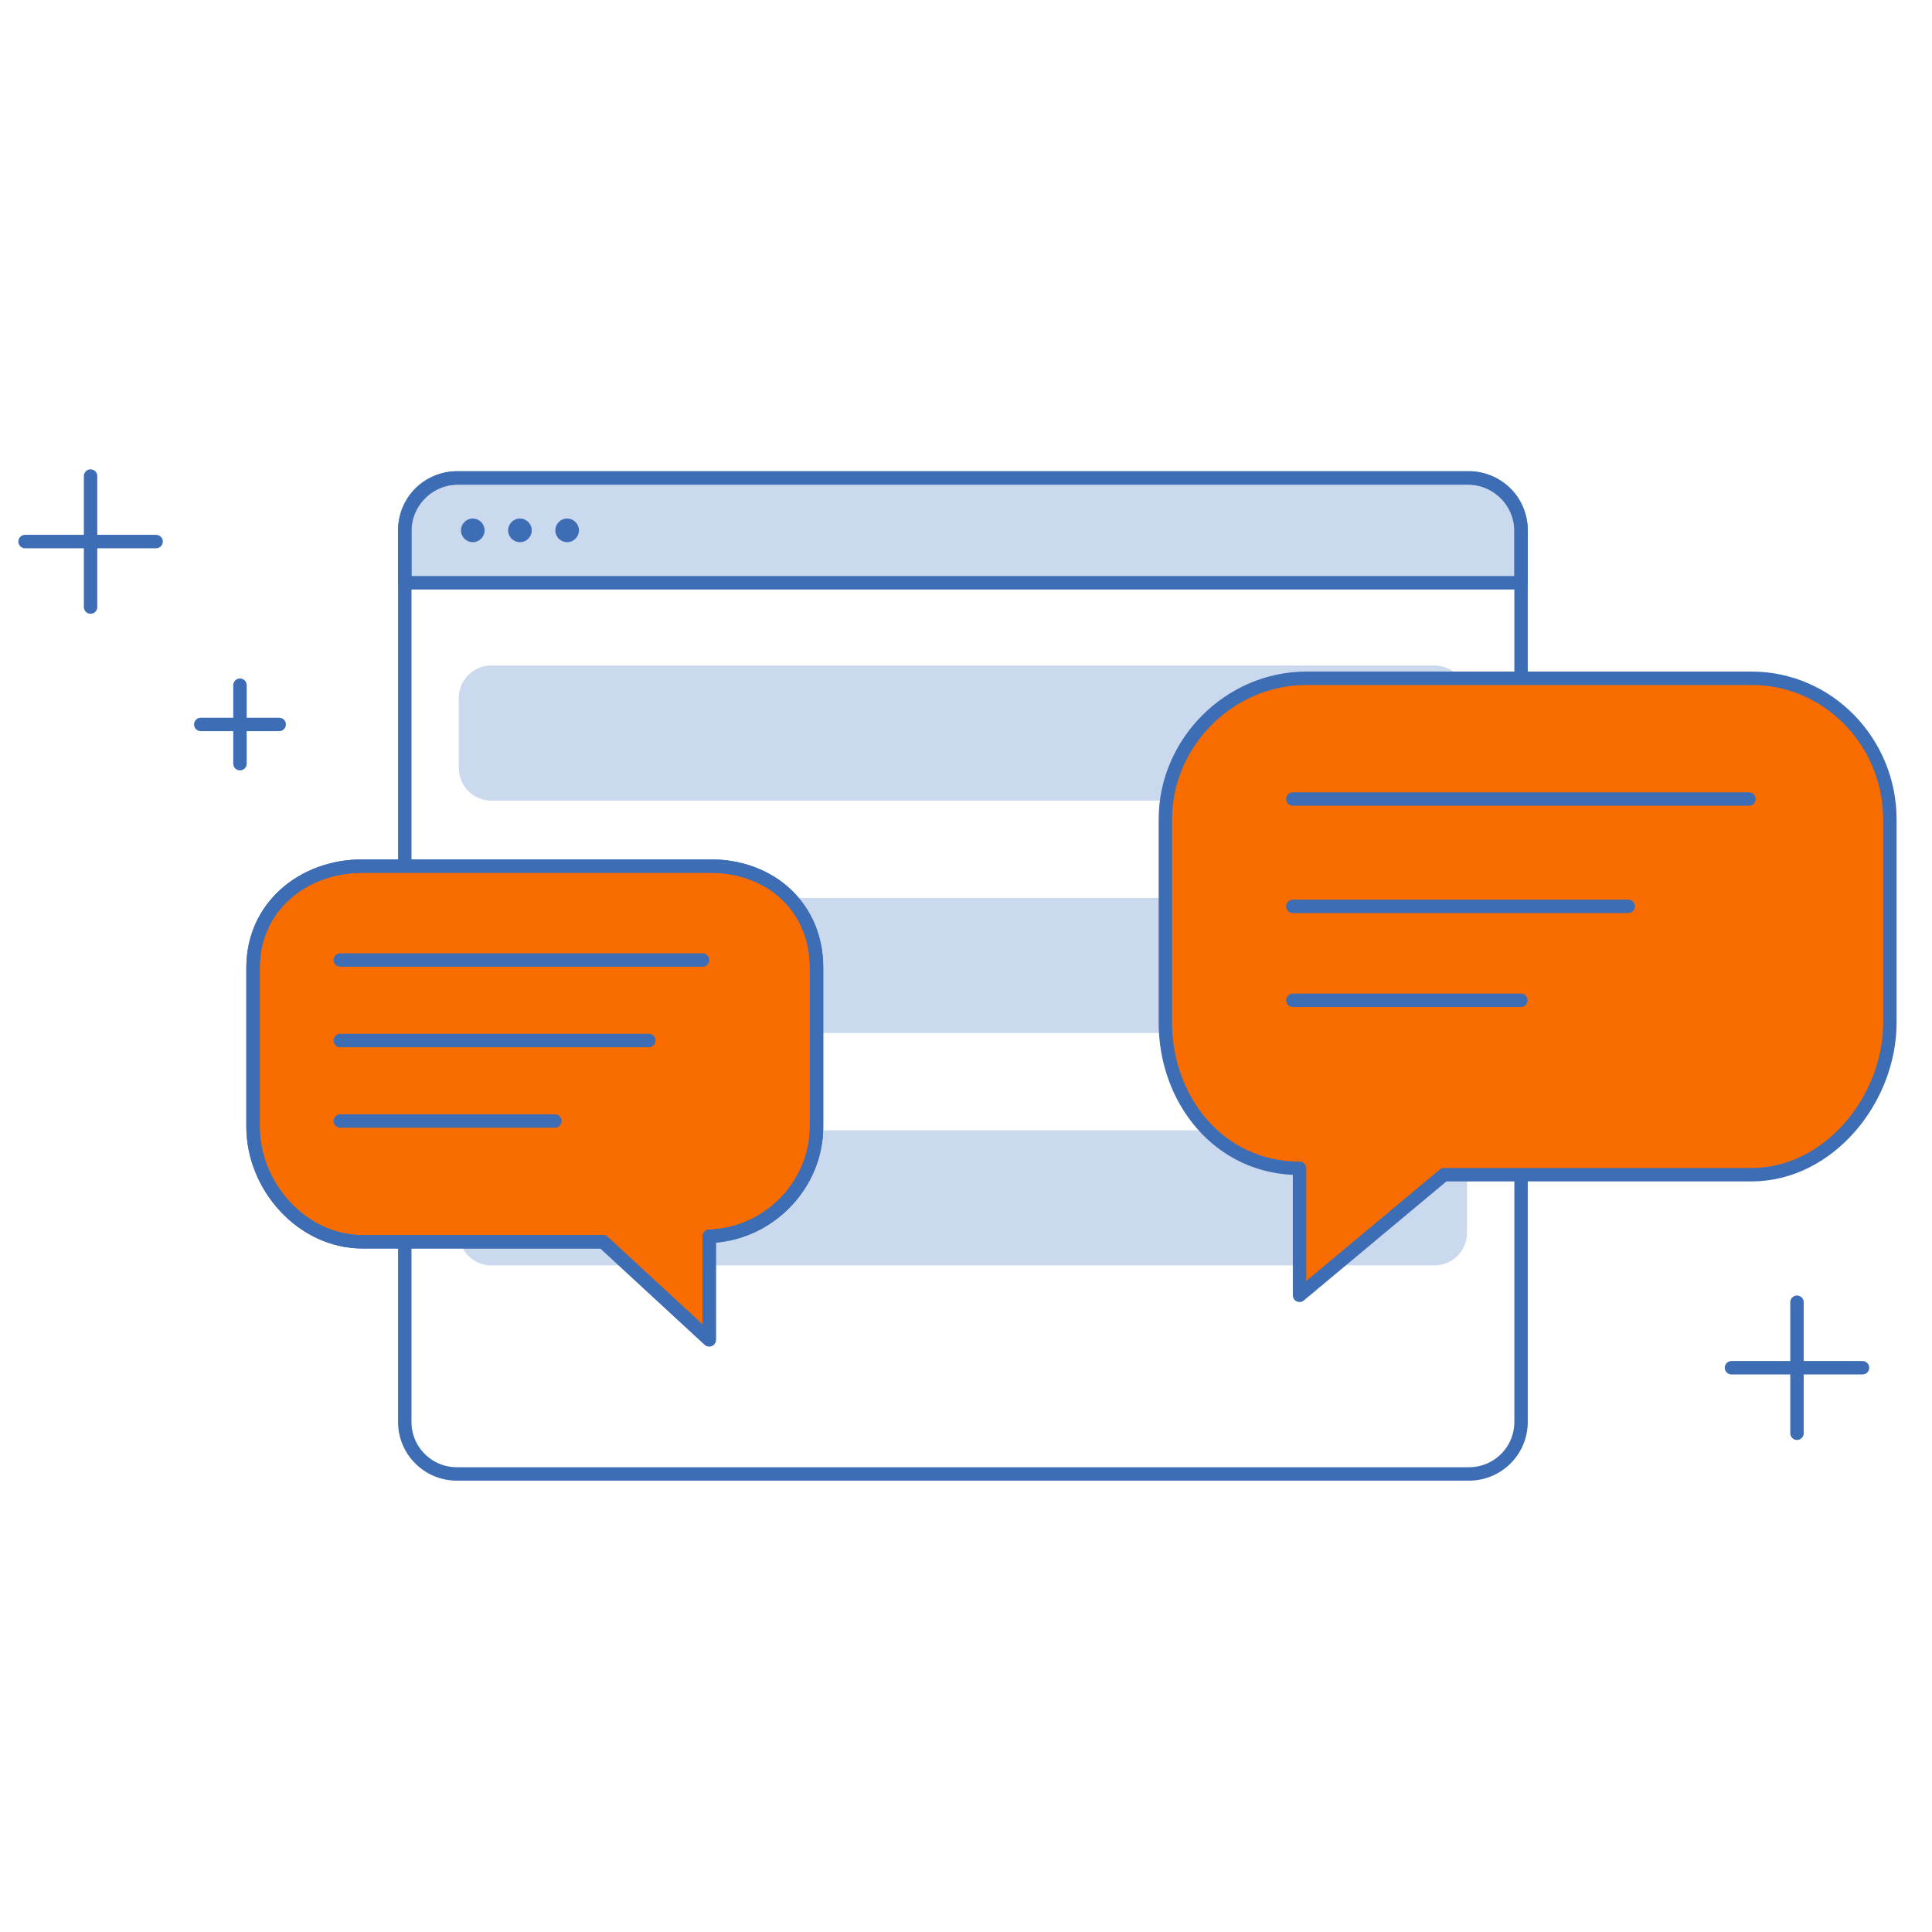 <svg xmlns="http://www.w3.org/2000/svg" viewBox="0 0 144 144" id="Media">
  <path fill="none" stroke="#3d6db4" stroke-linecap="round" stroke-linejoin="round" stroke-miterlimit="10" d="M30.169 64.158v-24.67a3.876 3.876 0 0 1 3.865-3.865h75.472a3.876 3.876 0 0 1 3.865 3.865v11.125m0 36.467v18.913a3.876 3.876 0 0 1-3.865 3.865H34.034a3.876 3.876 0 0 1-3.865-3.865V92.289" class="colorStroke3d6cb4 svgStroke"></path>
  <path fill="#5281c8" d="M30.169 43.436V39.6a3.988 3.988 0 0 1 3.977-3.977h75.25a3.988 3.988 0 0 1 3.977 3.977v3.836H30.169z" opacity=".3" class="color528ac8 svgShape"></path>
  <path fill="none" stroke="#3d6db4" stroke-linecap="round" stroke-linejoin="round" stroke-miterlimit="10" d="M30.169 43.436V39.6a3.988 3.988 0 0 1 3.977-3.977h75.25a3.988 3.988 0 0 1 3.977 3.977v3.836H30.169z" class="colorStroke3d6cb4 svgStroke"></path>
  <circle cx="35.238" cy="39.53" r=".88" fill="#3d6db4" class="color3d6cb4 svgShape"></circle>
  <circle cx="38.754" cy="39.53" r=".88" fill="#3d6db4" class="color3d6cb4 svgShape"></circle>
  <path fill="#5281c8" d="M106.926 59.673H36.614a2.425 2.425 0 0 1-2.417-2.417v-5.238a2.425 2.425 0 0 1 2.417-2.417h70.311a2.425 2.425 0 0 1 2.417 2.417v5.238a2.424 2.424 0 0 1-2.416 2.417zm0 17.321H36.614a2.425 2.425 0 0 1-2.417-2.417v-5.238a2.425 2.425 0 0 1 2.417-2.417h70.311a2.424 2.424 0 0 1 2.417 2.417v5.238a2.423 2.423 0 0 1-2.416 2.417zm0 17.322H36.614a2.425 2.425 0 0 1-2.417-2.417v-5.238a2.425 2.425 0 0 1 2.417-2.417h70.311a2.425 2.425 0 0 1 2.417 2.417V91.9a2.423 2.423 0 0 1-2.416 2.416z" opacity=".3" class="color528ac8 svgShape"></path>
  <circle cx="42.27" cy="39.53" r=".88" fill="#3d6db4" class="color3d6cb4 svgShape"></circle>
  <path fill="#f96d00" stroke="#3d6db4" stroke-linecap="round" stroke-linejoin="round" stroke-miterlimit="10" d="M130.558 50.555H97.374c-5.731 0-10.514 4.785-10.514 10.515v15.158c0 5.731 4 10.852 10 10.852h0v9.465l10.769-8.99h22.929c5.731 0 10.302-5.597 10.302-11.327V61.07c0-5.73-4.571-10.515-10.302-10.515zm-103.541 14h25.952c4.482 0 7.891 3.079 7.891 7.561V83.97c0 4.291-3.451 7.859-7.648 8.155.001.02-.352.02-.352.02v7.714l-7.912-7.304H27.017c-4.482 0-8.157-4.103-8.157-8.585V72.116c0-4.482 3.675-7.561 8.157-7.561z" class="colorffffff svgShape colorStroke3d6cb4 svgStroke"></path>
  <path fill="none" stroke="#3d6db4" stroke-linecap="round" stroke-linejoin="round" stroke-miterlimit="10" d="M27.017 64.555h25.952c4.482 0 7.891 3.079 7.891 7.561V83.97c0 4.291-3.451 7.859-7.648 8.155.001.02-.352.02-.352.02v7.714l-7.912-7.304H27.017c-4.482 0-8.157-4.103-8.157-8.585V72.116c0-4.482 3.675-7.561 8.157-7.561z" class="colorStroke3d6cb4 svgStroke"></path>
  <path fill="#f96d00" stroke="#3d6db4" stroke-linecap="round" stroke-linejoin="round" stroke-miterlimit="10" d="M25.36 71.555h27M25.36 77.555h23M25.36 83.555h16M96.36 59.555h34M96.36 67.555h25M96.36 74.555h17" class="colorffffff svgShape colorStroke3d6cb4 svgStroke"></path>
  <path fill="none" stroke="#3d6db4" stroke-linecap="round" stroke-linejoin="round" stroke-miterlimit="10" d="M6.751 35.481v9.767M1.868 40.364h9.767M17.886 51.071v5.847M14.963 53.995h5.847" class="colorStroke3d6cb4 svgStroke"></path>
  <g fill="none" stroke="#3d6db4" stroke-linecap="round" stroke-linejoin="round" stroke-miterlimit="10" class="colorStroke3d6cb4 svgStroke">
    <path d="M133.937 97.06v9.767M129.054 101.943h9.767" fill="#222831" class="color000000 svgShape"></path>
  </g>
</svg>

